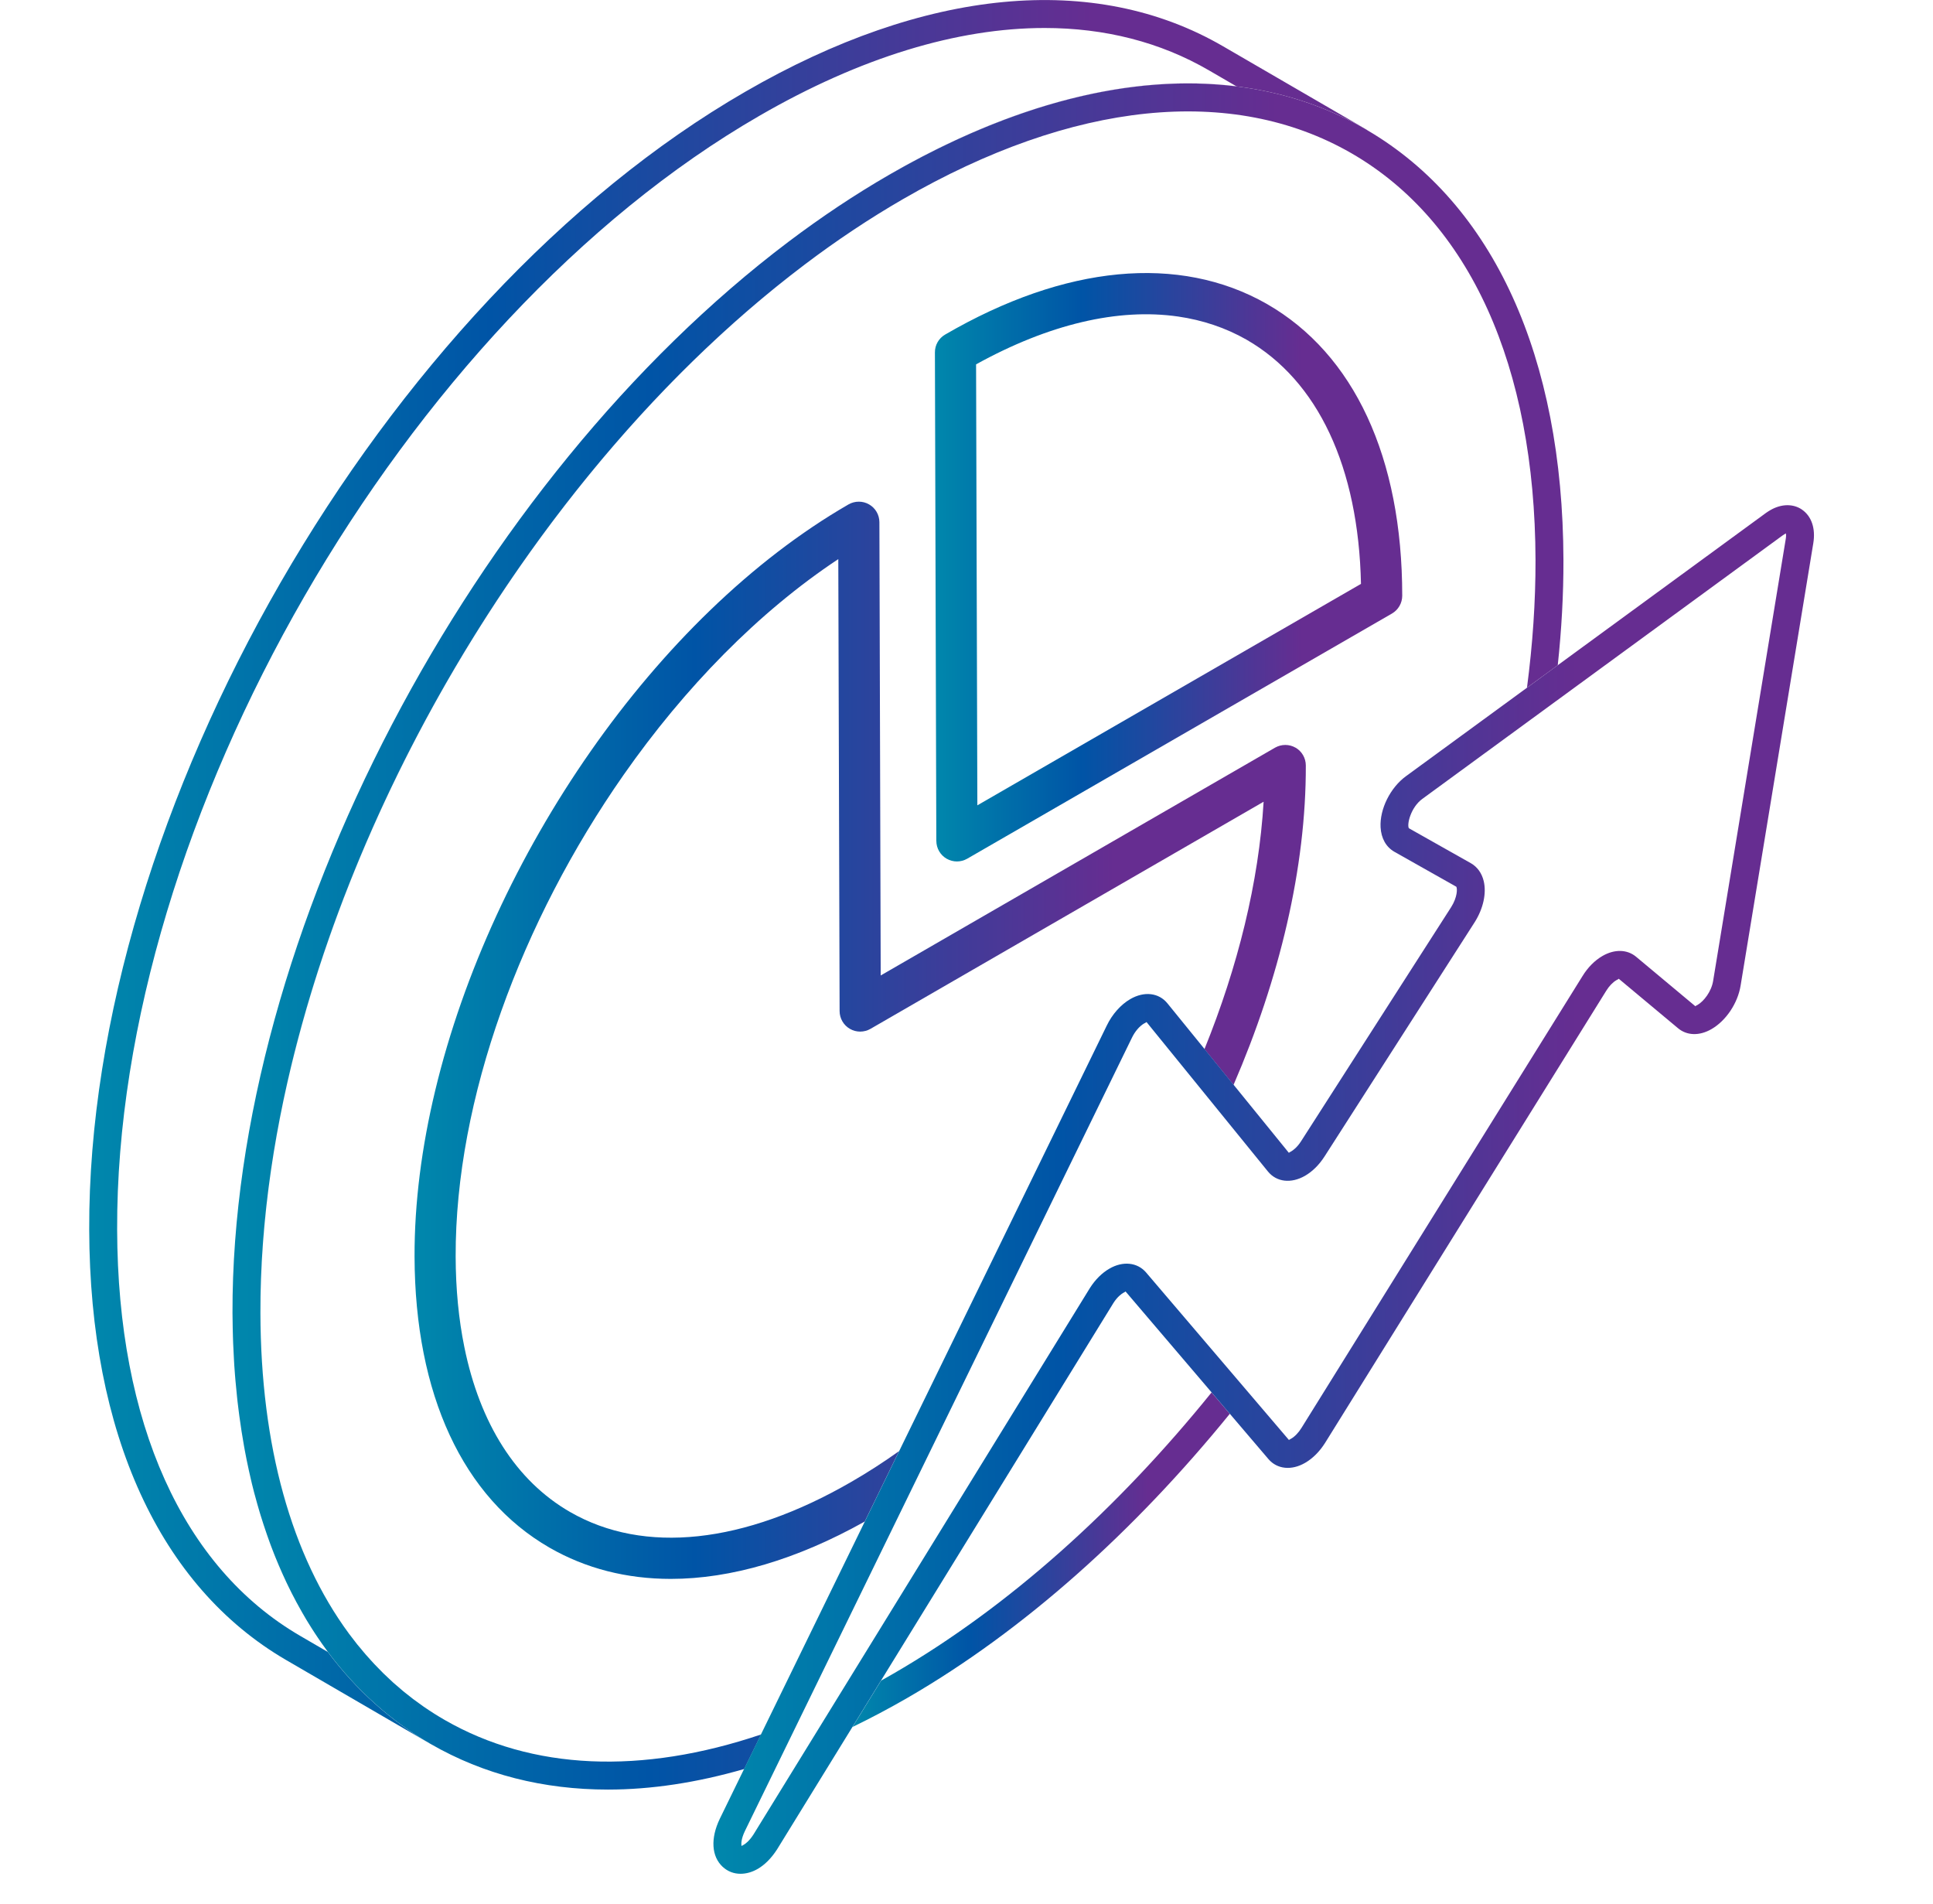 <svg width="65" height="64" viewBox="0 0 65 64" fill="none" xmlns="http://www.w3.org/2000/svg">
<g clip-path="url(#clip0_14_46041)">
<path d="M11.023 55.538L10.09 54.995C6.142 52.696 3.958 47.846 3.939 41.34C3.891 27.593 13.578 10.796 25.535 3.894C28.928 1.931 32.193 0.941 35.125 0.941C37.15 0.941 39.017 1.414 40.657 2.368L41.575 2.901C38.071 2.465 34.062 3.471 29.893 5.88C28.747 6.542 27.622 7.294 26.523 8.123C27.621 7.295 28.746 6.545 29.89 5.884C35.91 2.405 41.599 1.855 45.906 4.334C45.934 4.35 45.961 4.367 45.989 4.383C45.975 4.374 45.964 4.363 45.949 4.355C45.949 4.355 45.946 4.355 45.946 4.353L41.129 1.557C36.81 -0.953 31.105 -0.412 25.065 3.082C12.848 10.132 2.95 27.297 3 41.343C3.02 48.196 5.369 53.333 9.617 55.807L14.447 58.615C14.447 58.615 14.455 58.619 14.458 58.621C13.121 57.846 11.971 56.809 11.023 55.538Z" fill="url(#paint0_linear_14_46041)"/>
<path d="M10.818 55.256C10.864 55.32 10.91 55.383 10.957 55.448C10.91 55.385 10.863 55.321 10.818 55.256Z" fill="url(#paint1_linear_14_46041)"/>
<path d="M8.545 50.186C8.554 50.221 8.563 50.254 8.573 50.287C8.563 50.254 8.554 50.219 8.545 50.186Z" fill="url(#paint2_linear_14_46041)"/>
<path d="M8.023 47.437C8.03 47.495 8.038 47.555 8.046 47.614C8.038 47.555 8.03 47.496 8.023 47.437Z" fill="url(#paint3_linear_14_46041)"/>
<path d="M8.289 49.08C8.294 49.102 8.298 49.123 8.303 49.146C8.298 49.124 8.294 49.103 8.289 49.08Z" fill="url(#paint4_linear_14_46041)"/>
<path d="M8.438 49.747C8.449 49.795 8.459 49.842 8.471 49.888C8.459 49.841 8.448 49.795 8.438 49.747Z" fill="url(#paint5_linear_14_46041)"/>
<path d="M8.203 48.614C8.212 48.667 8.223 48.72 8.232 48.773C8.222 48.72 8.212 48.667 8.203 48.614Z" fill="url(#paint6_linear_14_46041)"/>
<path d="M7.834 44.952C7.836 45.022 7.839 45.091 7.841 45.16C7.839 45.091 7.835 45.021 7.834 44.952Z" fill="url(#paint7_linear_14_46041)"/>
<path d="M7.9 46.215C7.905 46.279 7.911 46.345 7.917 46.409C7.911 46.345 7.906 46.281 7.9 46.215Z" fill="url(#paint8_linear_14_46041)"/>
<path d="M7.971 46.986C7.975 47.032 7.98 47.078 7.986 47.124C7.981 47.078 7.976 47.032 7.971 46.986Z" fill="url(#paint9_linear_14_46041)"/>
<path d="M10.289 54.442C10.309 54.474 10.329 54.506 10.349 54.539C10.329 54.507 10.309 54.475 10.289 54.442Z" fill="url(#paint10_linear_14_46041)"/>
<path d="M10.086 54.089C10.111 54.133 10.135 54.178 10.161 54.222C10.135 54.178 10.11 54.134 10.086 54.089Z" fill="url(#paint11_linear_14_46041)"/>
<path d="M7.822 44.416C7.822 44.488 7.823 44.559 7.826 44.63C7.825 44.559 7.823 44.488 7.822 44.416Z" fill="url(#paint12_linear_14_46041)"/>
<path d="M9.936 53.812C9.944 53.828 9.952 53.844 9.961 53.86C9.953 53.844 9.945 53.828 9.936 53.812Z" fill="url(#paint13_linear_14_46041)"/>
<path d="M9.471 52.86C9.483 52.887 9.495 52.916 9.508 52.943C9.495 52.915 9.483 52.887 9.471 52.86Z" fill="url(#paint14_linear_14_46041)"/>
<path d="M9.625 53.196C9.645 53.237 9.664 53.279 9.685 53.32C9.665 53.279 9.645 53.237 9.625 53.196Z" fill="url(#paint15_linear_14_46041)"/>
<path d="M8.854 51.242C8.866 51.279 8.878 51.317 8.89 51.354C8.878 51.317 8.865 51.28 8.854 51.242Z" fill="url(#paint16_linear_14_46041)"/>
<path d="M9.215 52.247C9.231 52.286 9.246 52.325 9.262 52.364C9.246 52.325 9.23 52.286 9.215 52.247Z" fill="url(#paint17_linear_14_46041)"/>
<path d="M14.252 57.379C14.243 57.373 14.235 57.368 14.229 57.363C14.237 57.368 14.245 57.373 14.252 57.379Z" fill="url(#paint18_linear_14_46041)"/>
<path d="M12.216 55.525C12.148 55.445 12.08 55.365 12.014 55.282C12.079 55.365 12.147 55.445 12.216 55.525Z" fill="url(#paint19_linear_14_46041)"/>
<path d="M14.592 57.604C14.592 57.604 14.589 57.603 14.588 57.601C14.589 57.601 14.591 57.603 14.592 57.604Z" fill="url(#paint20_linear_14_46041)"/>
<path d="M11.971 55.226C11.894 55.128 11.817 55.029 11.742 54.929C11.817 55.03 11.893 55.128 11.971 55.226Z" fill="url(#paint21_linear_14_46041)"/>
<path d="M12.472 55.816C12.413 55.752 12.354 55.689 12.297 55.622C12.354 55.688 12.413 55.752 12.472 55.816Z" fill="url(#paint22_linear_14_46041)"/>
<path d="M9.911 35.366C12.457 25.303 18.973 15.053 26.939 8.986C26.982 8.953 27.024 8.92 27.067 8.888C16.679 16.723 8.722 31.688 8.758 44.142C8.771 48.616 9.806 52.303 11.734 54.919C9.806 52.302 8.771 48.612 8.758 44.14C8.75 41.308 9.156 38.346 9.91 35.366H9.911Z" fill="url(#paint23_linear_14_46041)"/>
<path d="M25.588 58.314C21.574 59.668 17.899 59.519 14.954 57.825C14.83 57.753 14.71 57.681 14.59 57.605C14.589 57.605 14.588 57.603 14.586 57.602C14.472 57.531 14.361 57.456 14.25 57.38C14.242 57.374 14.234 57.37 14.227 57.364C14.125 57.292 14.024 57.219 13.923 57.144C13.908 57.133 13.893 57.122 13.879 57.111C13.788 57.041 13.699 56.97 13.609 56.898C13.586 56.879 13.563 56.861 13.54 56.842C13.462 56.777 13.385 56.709 13.308 56.642C13.277 56.614 13.244 56.588 13.213 56.56C13.148 56.5 13.083 56.439 13.019 56.377C12.978 56.339 12.937 56.301 12.897 56.262C12.844 56.21 12.792 56.156 12.74 56.102C12.691 56.051 12.64 56.002 12.592 55.95C12.551 55.907 12.512 55.862 12.472 55.819C12.413 55.754 12.355 55.691 12.297 55.624C12.269 55.592 12.243 55.56 12.215 55.527C12.147 55.447 12.079 55.367 12.013 55.285C11.998 55.266 11.984 55.246 11.969 55.228C11.892 55.13 11.815 55.031 11.74 54.931C11.738 54.928 11.735 54.924 11.733 54.921C9.805 52.305 8.768 48.617 8.757 44.144C8.722 31.689 16.678 16.724 27.066 8.889C28.139 8.078 29.24 7.345 30.358 6.698C36.078 3.393 41.431 2.843 45.437 5.148C49.414 7.438 51.615 12.296 51.634 18.828C51.637 20.231 51.538 21.667 51.347 23.12L52.382 22.364C52.51 21.167 52.576 19.986 52.573 18.825C52.553 11.989 50.214 6.866 45.987 4.383C45.959 4.367 45.933 4.35 45.904 4.334C41.597 1.855 35.907 2.405 29.888 5.884C28.744 6.545 27.619 7.295 26.521 8.123C15.911 16.129 7.782 31.418 7.818 44.145C7.818 44.236 7.821 44.327 7.822 44.416C7.822 44.488 7.823 44.559 7.825 44.631C7.828 44.738 7.83 44.845 7.833 44.951C7.836 45.021 7.838 45.09 7.84 45.159C7.847 45.342 7.856 45.525 7.867 45.706C7.87 45.77 7.874 45.835 7.878 45.899C7.885 46.005 7.893 46.11 7.901 46.214C7.906 46.278 7.912 46.344 7.917 46.408C7.934 46.603 7.952 46.795 7.973 46.985C7.977 47.031 7.982 47.077 7.988 47.123C7.999 47.228 8.012 47.332 8.026 47.434C8.033 47.493 8.041 47.553 8.049 47.611C8.094 47.951 8.147 48.285 8.205 48.613C8.214 48.666 8.225 48.719 8.234 48.772C8.254 48.875 8.272 48.977 8.293 49.078C8.297 49.1 8.302 49.122 8.307 49.145C8.348 49.348 8.393 49.548 8.439 49.746C8.45 49.793 8.461 49.841 8.472 49.887C8.496 49.987 8.522 50.086 8.547 50.184C8.556 50.218 8.565 50.252 8.575 50.285C8.624 50.469 8.675 50.651 8.729 50.831C8.742 50.871 8.753 50.913 8.766 50.953C8.796 51.05 8.826 51.145 8.857 51.24C8.869 51.276 8.881 51.314 8.894 51.351C8.951 51.526 9.012 51.698 9.074 51.868C9.087 51.903 9.1 51.937 9.112 51.972C9.147 52.063 9.181 52.154 9.217 52.244C9.233 52.283 9.248 52.322 9.264 52.361C9.332 52.529 9.402 52.694 9.475 52.857C9.487 52.885 9.499 52.914 9.512 52.94C9.55 53.025 9.589 53.109 9.629 53.194C9.649 53.235 9.668 53.276 9.689 53.318C9.769 53.485 9.852 53.648 9.939 53.809C9.947 53.826 9.955 53.842 9.964 53.858C10.005 53.935 10.048 54.011 10.091 54.087C10.116 54.131 10.14 54.176 10.165 54.219C10.208 54.293 10.251 54.367 10.293 54.439C10.313 54.472 10.333 54.504 10.353 54.537C10.432 54.667 10.513 54.795 10.596 54.921C10.628 54.969 10.66 55.017 10.693 55.066C10.735 55.129 10.779 55.192 10.823 55.255C10.869 55.319 10.915 55.382 10.961 55.447C10.983 55.477 11.004 55.508 11.026 55.538C11.975 56.809 13.125 57.846 14.462 58.621C14.471 58.627 14.48 58.633 14.49 58.637C16.265 59.659 18.272 60.165 20.442 60.165C21.903 60.165 23.44 59.931 25.026 59.473L25.592 58.313L25.588 58.314Z" fill="url(#paint24_linear_14_46041)"/>
<path d="M40.742 46.812C37.585 50.718 33.929 54.02 30.033 56.272C29.897 56.351 29.763 56.425 29.628 56.502L28.668 58.06C29.276 57.766 29.887 57.443 30.503 57.088C34.447 54.809 38.149 51.474 41.354 47.532L40.742 46.814V46.812Z" fill="url(#paint25_linear_14_46041)"/>
<path d="M31.486 28.273C31.487 28.519 31.618 28.747 31.833 28.87C31.941 28.931 32.059 28.962 32.178 28.962C32.296 28.962 32.417 28.931 32.523 28.87L46.807 20.627C47.02 20.504 47.152 20.275 47.152 20.027C47.152 15.383 45.535 11.899 42.596 10.216C39.652 8.54 35.81 8.905 31.782 11.248C31.569 11.371 31.436 11.6 31.438 11.848L31.449 15.768L31.478 25.893L31.485 28.271L31.486 28.273ZM32.823 12.249C35.273 10.895 37.601 10.352 39.612 10.641C40.437 10.76 41.209 11.018 41.913 11.418C44.318 12.797 45.681 15.704 45.765 19.63L32.865 27.075L32.839 18.238L32.822 12.25L32.823 12.249Z" fill="url(#paint26_linear_14_46041)"/>
<path d="M43.565 25.137C43.352 25.014 43.089 25.015 42.874 25.137L29.615 32.795L29.606 29.708L29.571 17.555C29.57 17.309 29.439 17.081 29.224 16.958C29.011 16.835 28.747 16.836 28.533 16.958C22.032 20.711 16.523 28.799 14.637 36.653C14.18 38.553 13.935 40.44 13.94 42.248C13.953 46.879 15.565 50.355 18.48 52.033C19.699 52.734 21.075 53.082 22.556 53.082C24.574 53.082 26.792 52.434 29.078 51.154L30.233 48.786C29.706 49.161 29.169 49.508 28.625 49.821C25.016 51.907 21.658 52.267 19.17 50.833C17.356 49.789 16.138 47.865 15.614 45.286C15.424 44.354 15.325 43.336 15.322 42.244C15.307 36.954 17.534 30.96 20.972 26.048C23.021 23.121 25.499 20.579 28.189 18.797L28.233 33.993C28.234 34.239 28.365 34.467 28.58 34.59C28.793 34.714 29.057 34.712 29.271 34.59L42.491 26.954C42.33 29.659 41.623 32.506 40.502 35.271L41.48 36.473C43.023 32.907 43.92 29.178 43.91 25.733C43.909 25.486 43.778 25.258 43.563 25.135L43.565 25.137Z" fill="url(#paint27_linear_14_46041)"/>
<path d="M60.597 17.134C60.3 16.93 59.903 16.935 59.531 17.15C59.483 17.177 59.437 17.208 59.384 17.244L52.386 22.361L51.352 23.118L47.277 26.096C46.75 26.481 46.392 27.202 46.424 27.811C46.444 28.182 46.606 28.473 46.885 28.635L48.971 29.812C49.008 29.875 49.009 30.162 48.797 30.498L43.75 38.369C43.618 38.575 43.483 38.672 43.415 38.712C43.376 38.734 43.345 38.746 43.342 38.76L41.484 36.473L40.507 35.271L39.258 33.734C38.967 33.374 38.476 33.318 38.008 33.589C37.688 33.774 37.398 34.101 37.215 34.483L30.236 48.785L29.081 51.153L25.589 58.31L25.022 59.471L24.204 61.148C23.887 61.808 23.924 62.413 24.302 62.763C24.47 62.918 24.68 62.998 24.905 62.996C25.091 62.996 25.288 62.942 25.478 62.833C25.718 62.694 25.934 62.477 26.128 62.179L28.666 58.057L29.626 56.498L37.444 43.801C37.574 43.599 37.705 43.505 37.773 43.465C37.813 43.442 37.844 43.431 37.846 43.416L40.74 46.81L41.353 47.529L42.653 49.054C42.945 49.396 43.429 49.446 43.886 49.181C44.144 49.032 44.378 48.797 44.562 48.503L54.011 33.311C54.108 33.153 54.233 33.023 54.353 32.954C54.401 32.926 54.436 32.916 54.429 32.902L56.424 34.567C56.725 34.821 57.148 34.832 57.552 34.598C58.042 34.315 58.436 33.726 58.531 33.132L60.975 18.262C61.056 17.767 60.916 17.355 60.594 17.133L60.597 17.134ZM38.479 34.406C38.517 34.383 38.548 34.373 38.552 34.359L42.635 39.384C42.926 39.743 43.415 39.799 43.885 39.529C44.134 39.385 44.36 39.16 44.54 38.879L48.261 33.075L49.587 31.006C49.878 30.548 49.991 30.03 49.891 29.617C49.826 29.354 49.68 29.149 49.464 29.023L47.375 27.845C47.303 27.718 47.438 27.142 47.829 26.858L59.933 18.008L59.999 17.964C60.023 17.95 60.041 17.941 60.054 17.933C60.061 17.968 60.063 18.026 60.05 18.111L57.606 32.981C57.547 33.34 57.292 33.663 57.084 33.784C57.041 33.81 57.009 33.82 57.011 33.831L55.014 32.164C54.714 31.916 54.291 31.905 53.886 32.139C53.626 32.289 53.393 32.524 53.214 32.816L43.765 48.005C43.666 48.165 43.54 48.297 43.418 48.367C43.379 48.39 43.347 48.401 43.345 48.415L38.536 42.777C38.243 42.438 37.757 42.389 37.305 42.652C37.058 42.794 36.833 43.016 36.65 43.303L25.335 61.678C25.195 61.894 25.07 61.986 25.007 62.022C24.974 62.042 24.946 62.052 24.937 62.062C24.921 62.002 24.916 61.836 25.048 61.56L35.831 39.46L38.06 34.894C38.162 34.679 38.319 34.496 38.478 34.405L38.479 34.406Z" fill="url(#paint28_linear_14_46041)"/>
</g>
<defs>
<linearGradient id="paint0_linear_14_46041" x1="2.84" y1="29.308" x2="104.019" y2="29.308" gradientUnits="userSpaceOnUse">
<stop stop-color="#0088AC"/>
<stop offset="0.135" stop-color="#0054A6"/>
<stop offset="0.335" stop-color="#662D91"/>
</linearGradient>
<linearGradient id="paint1_linear_14_46041" x1="10.818" y1="55.352" x2="11.143" y2="55.352" gradientUnits="userSpaceOnUse">
<stop stop-color="#0088AC"/>
<stop offset="0.135" stop-color="#0054A6"/>
<stop offset="0.335" stop-color="#662D91"/>
</linearGradient>
<linearGradient id="paint2_linear_14_46041" x1="8.545" y1="50.237" x2="8.61" y2="50.237" gradientUnits="userSpaceOnUse">
<stop stop-color="#0088AC"/>
<stop offset="0.135" stop-color="#0054A6"/>
<stop offset="0.335" stop-color="#662D91"/>
</linearGradient>
<linearGradient id="paint3_linear_14_46041" x1="8.023" y1="47.525" x2="8.078" y2="47.525" gradientUnits="userSpaceOnUse">
<stop stop-color="#0088AC"/>
<stop offset="0.135" stop-color="#0054A6"/>
<stop offset="0.335" stop-color="#662D91"/>
</linearGradient>
<linearGradient id="paint4_linear_14_46041" x1="8.289" y1="49.113" x2="8.322" y2="49.113" gradientUnits="userSpaceOnUse">
<stop stop-color="#0088AC"/>
<stop offset="0.135" stop-color="#0054A6"/>
<stop offset="0.335" stop-color="#662D91"/>
</linearGradient>
<linearGradient id="paint5_linear_14_46041" x1="8.437" y1="49.818" x2="8.516" y2="49.818" gradientUnits="userSpaceOnUse">
<stop stop-color="#0088AC"/>
<stop offset="0.135" stop-color="#0054A6"/>
<stop offset="0.335" stop-color="#662D91"/>
</linearGradient>
<linearGradient id="paint6_linear_14_46041" x1="8.203" y1="48.694" x2="8.271" y2="48.694" gradientUnits="userSpaceOnUse">
<stop stop-color="#0088AC"/>
<stop offset="0.135" stop-color="#0054A6"/>
<stop offset="0.335" stop-color="#662D91"/>
</linearGradient>
<linearGradient id="paint7_linear_14_46041" x1="7.834" y1="45.056" x2="7.85" y2="45.056" gradientUnits="userSpaceOnUse">
<stop stop-color="#0088AC"/>
<stop offset="0.135" stop-color="#0054A6"/>
<stop offset="0.335" stop-color="#662D91"/>
</linearGradient>
<linearGradient id="paint8_linear_14_46041" x1="7.9" y1="46.312" x2="7.938" y2="46.312" gradientUnits="userSpaceOnUse">
<stop stop-color="#0088AC"/>
<stop offset="0.135" stop-color="#0054A6"/>
<stop offset="0.335" stop-color="#662D91"/>
</linearGradient>
<linearGradient id="paint9_linear_14_46041" x1="7.971" y1="47.055" x2="8.006" y2="47.055" gradientUnits="userSpaceOnUse">
<stop stop-color="#0088AC"/>
<stop offset="0.135" stop-color="#0054A6"/>
<stop offset="0.335" stop-color="#662D91"/>
</linearGradient>
<linearGradient id="paint10_linear_14_46041" x1="10.289" y1="54.491" x2="10.43" y2="54.491" gradientUnits="userSpaceOnUse">
<stop stop-color="#0088AC"/>
<stop offset="0.135" stop-color="#0054A6"/>
<stop offset="0.335" stop-color="#662D91"/>
</linearGradient>
<linearGradient id="paint11_linear_14_46041" x1="10.086" y1="54.156" x2="10.262" y2="54.156" gradientUnits="userSpaceOnUse">
<stop stop-color="#0088AC"/>
<stop offset="0.135" stop-color="#0054A6"/>
<stop offset="0.335" stop-color="#662D91"/>
</linearGradient>
<linearGradient id="paint12_linear_14_46041" x1="7.822" y1="44.523" x2="7.83" y2="44.523" gradientUnits="userSpaceOnUse">
<stop stop-color="#0088AC"/>
<stop offset="0.135" stop-color="#0054A6"/>
<stop offset="0.335" stop-color="#662D91"/>
</linearGradient>
<linearGradient id="paint13_linear_14_46041" x1="9.935" y1="53.836" x2="9.995" y2="53.836" gradientUnits="userSpaceOnUse">
<stop stop-color="#0088AC"/>
<stop offset="0.135" stop-color="#0054A6"/>
<stop offset="0.335" stop-color="#662D91"/>
</linearGradient>
<linearGradient id="paint14_linear_14_46041" x1="9.471" y1="52.901" x2="9.557" y2="52.901" gradientUnits="userSpaceOnUse">
<stop stop-color="#0088AC"/>
<stop offset="0.135" stop-color="#0054A6"/>
<stop offset="0.335" stop-color="#662D91"/>
</linearGradient>
<linearGradient id="paint15_linear_14_46041" x1="9.625" y1="53.258" x2="9.766" y2="53.258" gradientUnits="userSpaceOnUse">
<stop stop-color="#0088AC"/>
<stop offset="0.135" stop-color="#0054A6"/>
<stop offset="0.335" stop-color="#662D91"/>
</linearGradient>
<linearGradient id="paint16_linear_14_46041" x1="8.853" y1="51.298" x2="8.94" y2="51.298" gradientUnits="userSpaceOnUse">
<stop stop-color="#0088AC"/>
<stop offset="0.135" stop-color="#0054A6"/>
<stop offset="0.335" stop-color="#662D91"/>
</linearGradient>
<linearGradient id="paint17_linear_14_46041" x1="9.215" y1="52.306" x2="9.326" y2="52.306" gradientUnits="userSpaceOnUse">
<stop stop-color="#0088AC"/>
<stop offset="0.135" stop-color="#0054A6"/>
<stop offset="0.335" stop-color="#662D91"/>
</linearGradient>
<linearGradient id="paint18_linear_14_46041" x1="14.228" y1="57.371" x2="14.283" y2="57.371" gradientUnits="userSpaceOnUse">
<stop stop-color="#0088AC"/>
<stop offset="0.135" stop-color="#0054A6"/>
<stop offset="0.335" stop-color="#662D91"/>
</linearGradient>
<linearGradient id="paint19_linear_14_46041" x1="12.013" y1="55.404" x2="12.49" y2="55.404" gradientUnits="userSpaceOnUse">
<stop stop-color="#0088AC"/>
<stop offset="0.135" stop-color="#0054A6"/>
<stop offset="0.335" stop-color="#662D91"/>
</linearGradient>
<linearGradient id="paint20_linear_14_46041" x1="14.588" y1="57.603" x2="14.598" y2="57.603" gradientUnits="userSpaceOnUse">
<stop stop-color="#0088AC"/>
<stop offset="0.135" stop-color="#0054A6"/>
<stop offset="0.335" stop-color="#662D91"/>
</linearGradient>
<linearGradient id="paint21_linear_14_46041" x1="11.741" y1="55.077" x2="12.28" y2="55.077" gradientUnits="userSpaceOnUse">
<stop stop-color="#0088AC"/>
<stop offset="0.135" stop-color="#0054A6"/>
<stop offset="0.335" stop-color="#662D91"/>
</linearGradient>
<linearGradient id="paint22_linear_14_46041" x1="12.296" y1="55.719" x2="12.708" y2="55.719" gradientUnits="userSpaceOnUse">
<stop stop-color="#0088AC"/>
<stop offset="0.135" stop-color="#0054A6"/>
<stop offset="0.335" stop-color="#662D91"/>
</linearGradient>
<linearGradient id="paint23_linear_14_46041" x1="8.69" y1="31.901" x2="51.782" y2="31.901" gradientUnits="userSpaceOnUse">
<stop stop-color="#0088AC"/>
<stop offset="0.135" stop-color="#0054A6"/>
<stop offset="0.335" stop-color="#662D91"/>
</linearGradient>
<linearGradient id="paint24_linear_14_46041" x1="7.652" y1="31.483" x2="112.986" y2="31.483" gradientUnits="userSpaceOnUse">
<stop stop-color="#0088AC"/>
<stop offset="0.135" stop-color="#0054A6"/>
<stop offset="0.335" stop-color="#662D91"/>
</linearGradient>
<linearGradient id="paint25_linear_14_46041" x1="28.621" y1="52.436" x2="58.479" y2="52.436" gradientUnits="userSpaceOnUse">
<stop stop-color="#0088AC"/>
<stop offset="0.135" stop-color="#0054A6"/>
<stop offset="0.335" stop-color="#662D91"/>
</linearGradient>
<linearGradient id="paint26_linear_14_46041" x1="31.379" y1="19.07" x2="68.365" y2="19.07" gradientUnits="userSpaceOnUse">
<stop stop-color="#0088AC"/>
<stop offset="0.135" stop-color="#0054A6"/>
<stop offset="0.335" stop-color="#662D91"/>
</linearGradient>
<linearGradient id="paint27_linear_14_46041" x1="13.828" y1="34.972" x2="84.368" y2="34.972" gradientUnits="userSpaceOnUse">
<stop stop-color="#0088AC"/>
<stop offset="0.135" stop-color="#0054A6"/>
<stop offset="0.335" stop-color="#662D91"/>
</linearGradient>
<linearGradient id="paint28_linear_14_46041" x1="23.852" y1="39.989" x2="110.953" y2="39.989" gradientUnits="userSpaceOnUse">
<stop stop-color="#0088AC"/>
<stop offset="0.135" stop-color="#0054A6"/>
<stop offset="0.335" stop-color="#662D91"/>
</linearGradient>
<clipPath id="clip0_14_46041">
<rect width="58" height="63" fill="white" transform="translate(3)"/>
</clipPath>
</defs>
</svg>
